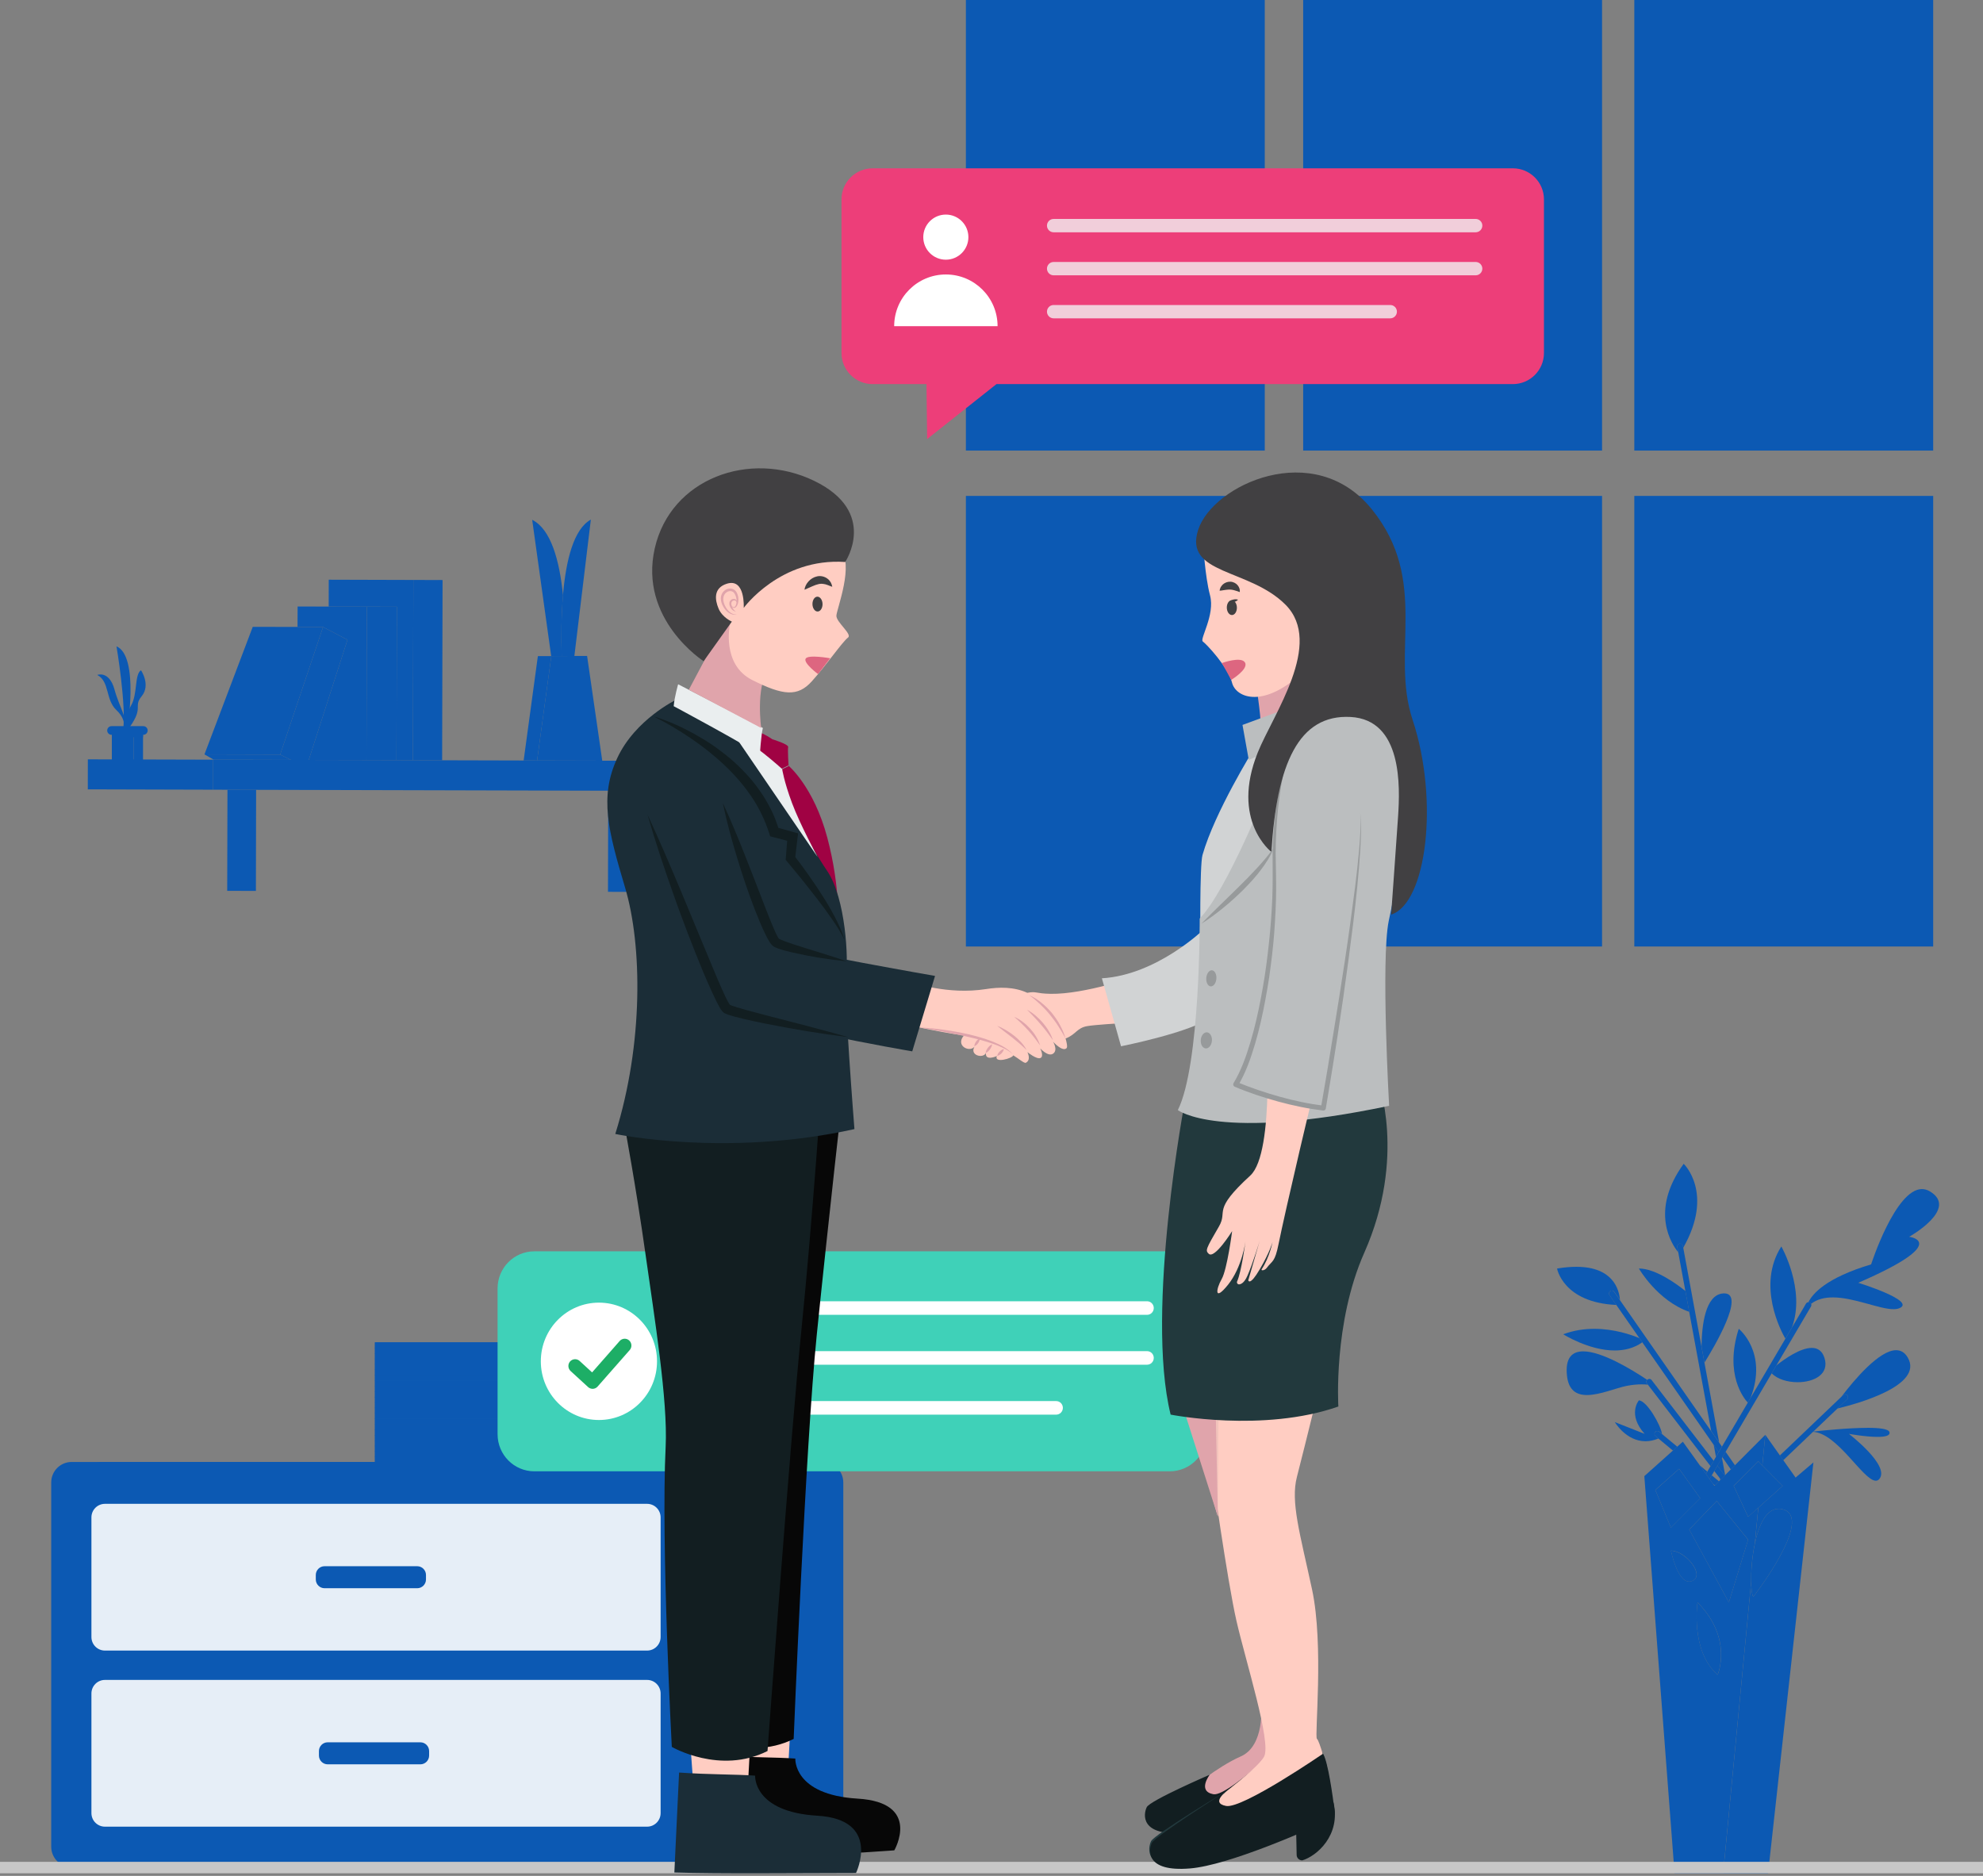 <svg width="629" height="595" viewBox="0 0 629 595" fill="none" xmlns="http://www.w3.org/2000/svg">
<rect x="0" y="0" width="629" height="595" fill="#808080" stroke="none"/>
<g clip-path="url(#clip0_1686_2904)">
<path d="M205.527 500.267H33.029V546.81H205.527V500.267Z" fill="#0C59B3"/>
<path d="M261.011 463.712H32.468C28.89 463.712 25.99 466.621 25.99 470.21V585.743C25.99 589.331 28.89 592.24 32.468 592.24H261.011C264.589 592.24 267.489 589.331 267.489 585.743V470.21C267.489 466.621 264.589 463.712 261.011 463.712Z" fill="#0C59B3"/>
<path d="M215.244 463.712H22.725C19.148 463.712 16.247 466.621 16.247 470.21V585.743C16.247 589.331 19.148 592.24 22.725 592.24H215.244C218.822 592.24 221.722 589.331 221.722 585.743V470.21C221.722 466.621 218.822 463.712 215.244 463.712Z" fill="#0C59B3"/>
<path d="M205.259 476.989H33.284C30.918 476.989 28.999 478.913 28.999 481.286V519.235C28.999 521.608 30.918 523.532 33.284 523.532H205.259C207.625 523.532 209.544 521.608 209.544 519.235V481.286C209.544 478.913 207.625 476.989 205.259 476.989Z" fill="#E6EEF7"/>
<path d="M205.259 532.843H33.284C30.918 532.843 28.999 534.767 28.999 537.14V575.089C28.999 577.462 30.918 579.386 33.284 579.386H205.259C207.625 579.386 209.544 577.462 209.544 575.089V537.14C209.544 534.767 207.625 532.843 205.259 532.843Z" fill="#E6EEF7"/>
<path d="M132.342 496.775H102.949C101.413 496.775 100.169 498.023 100.169 499.563V500.97C100.169 502.51 101.413 503.758 102.949 503.758H132.342C133.878 503.758 135.122 502.51 135.122 500.97V499.563C135.122 498.023 133.878 496.775 132.342 496.775Z" fill="#0C59B3"/>
<path d="M133.337 552.629H103.944C102.408 552.629 101.164 553.878 101.164 555.418V556.825C101.164 558.364 102.408 559.613 103.944 559.613H133.337C134.873 559.613 136.117 558.364 136.117 556.825V555.418C136.117 553.878 134.873 552.629 133.337 552.629Z" fill="#0C59B3"/>
<path d="M534.072 369.117C523.106 384.209 530.374 394.812 532.325 397.191L532.019 395.528C531.93 395.03 532.249 394.556 532.746 394.467C532.797 394.467 532.861 394.454 532.912 394.454C533.346 394.454 533.728 394.761 533.805 395.209L533.907 395.784C543.815 378.364 534.06 369.142 534.06 369.142" fill="#0C59B3"/>
<path d="M546.901 410.25C546.799 410.25 546.684 410.25 546.582 410.25C540.869 410.659 539.785 420.456 539.721 427.158L540.652 432.198C543.547 427.555 553.838 410.237 546.901 410.237" fill="#0C59B3"/>
<path d="M519.841 402.345C519.841 402.345 525.771 412.629 535.819 416.082L534.608 409.482C532.16 407.513 525.248 402.345 519.841 402.345Z" fill="#0C59B3"/>
<path d="M499.973 401.808C498.188 401.808 496.173 401.975 493.89 402.358C493.89 402.358 495.79 413.14 512.7 413.908L510.532 410.787C510.239 410.378 510.341 409.802 510.761 409.508C510.914 409.393 511.106 409.342 511.284 409.342C511.578 409.342 511.858 409.482 512.037 409.738L513.847 412.335C513.592 409.035 511.692 401.808 499.986 401.808" fill="#0C59B3"/>
<path d="M505.724 421.48C502.587 421.48 499.221 421.94 495.854 423.206C495.854 423.206 503.939 428.348 512.177 428.348C515.212 428.348 518.26 427.657 520.938 425.752L520.032 424.447C517.444 423.36 512.037 421.48 505.712 421.48" fill="#0C59B3"/>
<path d="M525.312 439.603L525.452 439.795C525.631 439.859 525.72 439.91 525.72 439.91C525.72 439.91 525.58 439.808 525.299 439.603M502.205 428.629C498.698 428.629 496.428 430.637 497.04 436.354C497.551 441.074 500.139 442.481 503.378 442.481C507.484 442.481 512.636 440.23 515.965 439.578C517.814 439.219 519.395 439.091 520.721 439.091C521.448 439.091 522.098 439.13 522.672 439.194L522.392 438.836C522.111 438.478 522.149 437.966 522.455 437.646C517.52 434.346 508.109 428.629 502.192 428.629" fill="#0C59B3"/>
<path d="M519.841 444.182C519.841 444.182 516.105 448.595 521.677 454.798L512.215 451.063C512.215 451.063 515.76 457.138 521.932 457.138C523.195 457.138 524.572 456.883 526.051 456.269L525.12 455.501C524.738 455.181 524.674 454.606 525.006 454.209C525.184 453.992 525.452 453.877 525.707 453.877C525.911 453.877 526.115 453.941 526.294 454.082L527.186 454.823C526.753 451.984 522.43 444.348 519.854 444.169" fill="#0C59B3"/>
<path d="M551.517 421.48C546.888 435.971 553.226 443.632 554.399 444.886L555.279 443.389C560.839 428.898 551.53 421.48 551.53 421.48" fill="#0C59B3"/>
<path d="M574.688 427.529C571.079 427.529 566.182 430.931 563.44 433.093L561.974 435.587C563.772 437.467 567.024 438.414 570.212 438.414C575.402 438.414 580.413 435.868 578.692 430.625C577.952 428.373 576.473 427.529 574.688 427.529Z" fill="#0C59B3"/>
<path d="M565.035 395.349C557.141 407.692 564.996 422.337 566.31 424.6L568.401 421.032C572.826 409.022 565.035 395.349 565.035 395.349Z" fill="#0C59B3"/>
<path d="M609.654 377.149C601.2 377.149 593.51 401.041 593.51 401.041C579.253 405.3 574.93 410.339 573.63 413.025C573.783 413.025 573.948 413.064 574.089 413.153C574.255 413.255 574.382 413.396 574.459 413.562C576.41 412.053 578.794 411.516 581.37 411.516C584.737 411.516 588.422 412.45 591.827 413.383C595.232 414.317 598.356 415.251 600.613 415.251C601.353 415.251 601.99 415.148 602.526 414.918C607.907 412.603 589.442 406.873 589.442 406.873C619.384 393.904 605.574 392.292 605.574 392.292C605.574 392.292 621.476 383.403 612.116 377.865C611.287 377.379 610.471 377.162 609.654 377.162" fill="#0C59B3"/>
<path d="M601.442 428.258C596.111 428.258 588.269 437.518 584.048 443.069L584.647 442.507C584.826 442.34 585.055 442.251 585.272 442.251C585.514 442.251 585.756 442.34 585.935 442.532C586.279 442.903 586.267 443.479 585.897 443.824L582.823 446.753C589.136 445.244 610.241 439.45 605.152 430.624C604.196 428.949 602.908 428.258 601.442 428.258Z" fill="#0C59B3"/>
<path d="M592.286 452.892C586.382 452.892 578.424 453.711 575.147 454.069L575.058 454.146C578.896 454.35 582.849 458.123 586.318 461.896C589.901 465.785 592.987 469.66 595.002 469.66C595.436 469.66 595.805 469.481 596.124 469.097C599.618 464.864 586.471 454.798 586.471 454.798C586.471 454.798 591.763 455.757 595.563 455.757C597.884 455.757 599.656 455.399 599.325 454.235C599.032 453.212 596.086 452.879 592.273 452.879" fill="#0C59B3"/>
<path d="M545.562 468.931L545.651 469.443L545.817 469.276L545.549 468.931M546.2 462.395L544.784 464.8L544.822 464.992L547.118 467.972L547.207 467.882L546.2 462.408M543.585 458.264L544.287 462.063L545.179 460.554L543.585 458.264ZM532.912 394.441C532.912 394.441 532.797 394.441 532.746 394.454C532.249 394.544 531.917 395.03 532.019 395.516L532.325 397.178L534.595 409.483L535.807 416.082L542.782 453.903L545.307 457.522L540.64 432.185L539.709 427.146L533.919 395.746L533.817 395.17C533.741 394.723 533.358 394.416 532.925 394.416" fill="#0C59B3"/>
<path d="M547.347 460.464L546.327 462.203L549.018 466.079L550.331 464.761L547.347 460.464ZM511.272 409.342C511.093 409.342 510.915 409.393 510.749 409.508C510.341 409.802 510.239 410.365 510.519 410.787L512.687 413.908L520.02 424.447L520.925 425.752L543.573 458.277L545.167 460.566L546.187 458.827L545.294 457.548L542.769 453.928L513.809 412.347L511.999 409.751C511.82 409.495 511.54 409.355 511.246 409.355" fill="#0C59B3"/>
<path d="M544.759 464.889L543.764 466.59L545.575 468.944L545.843 469.289L547.144 467.984L544.848 465.004L544.772 464.902M523.157 437.378C522.966 437.378 522.762 437.441 522.596 437.569C522.558 437.595 522.519 437.633 522.494 437.659C522.188 437.979 522.149 438.49 522.43 438.848L522.711 439.207L542.578 465.043L543.573 463.342L525.478 439.808L525.337 439.616L523.884 437.723C523.705 437.493 523.437 437.365 523.157 437.365" fill="#0C59B3"/>
<path d="M542.948 467.946L542.259 469.123L543.356 470.658L543.955 471.156L545.256 469.852L542.961 467.946M539.161 464.787L541.099 467.498L541.532 466.757L539.161 464.787ZM525.707 453.89C525.439 453.89 525.184 454.005 525.006 454.222C524.687 454.606 524.738 455.194 525.12 455.514L526.051 456.281L530.668 460.118L532.045 458.891L527.174 454.849L526.281 454.107C526.115 453.966 525.911 453.902 525.694 453.902" fill="#0C59B3"/>
<path d="M573.642 413.025C573.336 413.025 573.03 413.192 572.864 413.473L568.414 421.045L566.322 424.613L555.279 443.389L554.399 444.886L546.212 458.827L545.192 460.566L544.3 462.076L543.56 463.342L542.565 465.043L541.545 466.782L541.112 467.524L542.272 469.149L542.961 467.972L543.764 466.603L544.759 464.902L544.81 464.825L546.225 462.421L546.34 462.216L547.36 460.477L561.974 435.6L563.441 433.106L574.433 414.407C574.586 414.138 574.599 413.831 574.484 413.563C574.407 413.396 574.28 413.256 574.114 413.153C573.974 413.064 573.808 413.025 573.655 413.025" fill="#0C59B3"/>
<path d="M585.26 442.251C585.03 442.251 584.801 442.34 584.635 442.507L584.035 443.069L564.563 461.653L565.634 463.163L575.058 454.171L575.147 454.094L582.824 446.778L585.897 443.849C586.267 443.504 586.28 442.916 585.936 442.558C585.757 442.366 585.515 442.276 585.272 442.276" fill="#0C59B3"/>
<path d="M544.835 531.206C536.113 523.622 538.447 508.248 538.447 508.248C549.821 519.657 544.835 531.206 544.835 531.206ZM535.794 501.648C532.019 501.648 530.017 491.838 530.017 491.838C534.672 491.838 541.061 499.704 536.699 501.456C536.393 501.584 536.087 501.635 535.794 501.635M548.393 508.235L535.82 485.136L544.542 476.093L554.501 488.334L548.393 508.235ZM530.005 484.548L525.057 472.589L532.619 465.887L539.301 475.211L530.005 484.535M559.947 455.092L550.344 464.723L549.031 466.04L547.22 467.857L547.131 467.946L545.83 469.251L545.664 469.417L545.256 469.826L543.955 471.131L543.815 471.272L543.356 470.632L542.259 469.097L541.099 467.473L539.161 464.761L533.792 457.279L532.032 458.852L530.655 460.08L521.575 468.202L531.165 594.146H546.57L555.458 501.725C555.407 498.399 555.726 493.821 556.618 489.6L557.715 478.204L554.489 481.094L549.911 471.284L557.689 463.482L559.003 464.8L559.934 455.092" fill="#0C59B3"/>
<path d="M559.946 455.118L559.016 464.825L565.468 471.297L557.728 478.23L556.631 489.626C557.881 483.729 560.227 478.562 564.193 478.562C564.601 478.562 565.022 478.613 565.468 478.728C575.644 481.363 556.172 506.432 556.172 506.432C555.764 506.099 555.509 504.296 555.471 501.751L546.582 594.172H560.826L575.211 463.853L569.549 468.663L565.647 463.137L564.575 461.628L559.959 455.105" fill="#0C59B3"/>
<path d="M538.434 508.248C538.434 508.248 536.113 523.622 544.822 531.206C544.822 531.206 549.796 519.657 538.434 508.248Z" fill="#0C59B3"/>
<path d="M530.004 491.851C530.004 491.851 532.006 501.661 535.781 501.661C536.074 501.661 536.368 501.597 536.686 501.482C541.048 499.73 534.659 491.864 530.004 491.864" fill="#0C59B3"/>
<path d="M544.542 476.106L535.82 485.149L548.393 508.248L554.501 488.359L544.542 476.106Z" fill="#0C59B3"/>
<path d="M532.619 465.9L525.069 472.614L530.004 484.56L539.313 475.236L532.619 465.9Z" fill="#0C59B3"/>
<path d="M557.689 463.495L549.923 471.297L554.501 481.107L557.728 478.229L565.468 471.297L559.016 464.825L557.689 463.495Z" fill="#0C59B3"/>
<path d="M564.193 478.562C560.227 478.562 557.868 483.742 556.631 489.625C555.739 493.846 555.407 498.425 555.471 501.751C555.509 504.283 555.777 506.086 556.172 506.432C556.172 506.432 575.645 481.363 565.468 478.728C565.022 478.613 564.601 478.562 564.193 478.562Z" fill="#0C59B3"/>
<path d="M39.053 231.588C39.053 231.588 40.526 228.635 36.949 225.257C33.373 221.879 34.845 216.186 30.851 214.076C30.851 214.076 34.636 212.599 36.323 218.716C38.004 224.832 40.74 228.001 39.372 231.373L39.059 231.583L39.053 231.588Z" fill="#0C59B3"/>
<path d="M40.317 231.798C40.317 231.798 44.317 208.163 36.949 205C36.949 205 40.103 223.571 39.053 231.588L40.317 231.798Z" fill="#0C59B3"/>
<path d="M40.103 232.007C40.103 232.007 39.471 227.367 41.575 223.78C43.68 220.193 42.625 213.861 44.729 212.599C44.729 212.599 47.883 217.239 44.938 220.826C41.993 224.414 46.201 224.204 40.097 232.007H40.103Z" fill="#0C59B3"/>
<path d="M35.477 231.374V241.502C35.477 242.317 36.136 242.979 36.949 242.979H42.421V231.374H35.477Z" fill="#0C59B3"/>
<path d="M45.366 241.502V231.374H42.421V242.979H43.894C44.707 242.979 45.366 242.317 45.366 241.502Z" fill="#0C59B3"/>
<path d="M45.471 230.321H35.372C34.62 230.321 34.004 230.932 34.004 231.693C34.004 232.453 34.614 233.065 35.372 233.065H45.471C46.223 233.065 46.839 232.453 46.839 231.693C46.839 230.932 46.229 230.321 45.471 230.321Z" fill="#0C59B3"/>
<path d="M45.366 232.723H35.477V233.825H45.366V232.723Z" fill="#0C59B3"/>
<path d="M179.104 462.05H118.927V463.879H179.104V462.05Z" fill="#0C59B3"/>
<path d="M179.104 460.323H118.927V462.152H179.104V460.323Z" fill="#0C59B3"/>
<path d="M179.104 458.596H118.927V460.425H179.104V458.596Z" fill="#0C59B3"/>
<path d="M179.104 456.87H118.927V458.699H179.104V456.87Z" fill="#0C59B3"/>
<path d="M179.104 455.143H118.927V456.972H179.104V455.143Z" fill="#0C59B3"/>
<path d="M179.104 453.417H118.927V455.245H179.104V453.417Z" fill="#0C59B3"/>
<path d="M179.104 451.69H118.927V453.519H179.104V451.69Z" fill="#0C59B3"/>
<path d="M179.104 449.963H118.927V451.792H179.104V449.963Z" fill="#0C59B3"/>
<path d="M179.104 448.236H118.927V450.065H179.104V448.236Z" fill="#0C59B3"/>
<path d="M179.104 446.51H118.927V448.339H179.104V446.51Z" fill="#0C59B3"/>
<path d="M179.104 444.783H118.927V446.612H179.104V444.783Z" fill="#0C59B3"/>
<path d="M179.104 443.056H118.927V444.885H179.104V443.056Z" fill="#0C59B3"/>
<path d="M179.104 441.33H118.927V443.159H179.104V441.33Z" fill="#0C59B3"/>
<path d="M179.104 439.603H118.927V441.432H179.104V439.603Z" fill="#0C59B3"/>
<path d="M179.104 437.864H118.927V439.693H179.104V437.864Z" fill="#0C59B3"/>
<path d="M179.104 436.137H118.927V437.966H179.104V436.137Z" fill="#0C59B3"/>
<path d="M179.104 434.41H118.927V436.239H179.104V434.41Z" fill="#0C59B3"/>
<path d="M179.104 432.684H118.927V434.513H179.104V432.684Z" fill="#0C59B3"/>
<path d="M179.104 430.957H118.927V432.786H179.104V430.957Z" fill="#0C59B3"/>
<path d="M179.104 429.23H118.927V431.059H179.104V429.23Z" fill="#0C59B3"/>
<path d="M179.104 427.503H118.927V429.332H179.104V427.503Z" fill="#0C59B3"/>
<path d="M179.104 425.777H118.927V427.606H179.104V425.777Z" fill="#0C59B3"/>
<path d="M179.104 462.05H118.927V463.879H179.104V462.05Z" fill="#0C59B3"/>
<path d="M179.104 460.323H118.927V462.152H179.104V460.323Z" fill="#0C59B3"/>
<path d="M179.104 458.596H118.927V460.425H179.104V458.596Z" fill="#0C59B3"/>
<path d="M179.104 456.87H118.927V458.699H179.104V456.87Z" fill="#0C59B3"/>
<path d="M179.104 455.143H118.927V456.972H179.104V455.143Z" fill="#0C59B3"/>
<path d="M179.104 453.417H118.927V455.245H179.104V453.417Z" fill="#0C59B3"/>
<path d="M179.104 451.69H118.927V453.519H179.104V451.69Z" fill="#0C59B3"/>
<path d="M179.104 449.963H118.927V451.792H179.104V449.963Z" fill="#0C59B3"/>
<path d="M179.104 448.236H118.927V450.065H179.104V448.236Z" fill="#0C59B3"/>
<path d="M179.104 446.51H118.927V448.339H179.104V446.51Z" fill="#0C59B3"/>
<path d="M179.104 444.783H118.927V446.612H179.104V444.783Z" fill="#0C59B3"/>
<path d="M179.104 443.056H118.927V444.885H179.104V443.056Z" fill="#0C59B3"/>
<path d="M179.104 441.33H118.927V443.159H179.104V441.33Z" fill="#0C59B3"/>
<path d="M179.104 439.603H118.927V441.432H179.104V439.603Z" fill="#0C59B3"/>
<path d="M179.104 437.864H118.927V439.693H179.104V437.864Z" fill="#0C59B3"/>
<path d="M179.104 436.137H118.927V437.966H179.104V436.137Z" fill="#0C59B3"/>
<path d="M179.104 434.41H118.927V436.239H179.104V434.41Z" fill="#0C59B3"/>
<path d="M179.104 432.684H118.927V434.513H179.104V432.684Z" fill="#0C59B3"/>
<path d="M179.104 430.957H118.927V432.786H179.104V430.957Z" fill="#0C59B3"/>
<path d="M179.104 429.23H118.927V431.059H179.104V429.23Z" fill="#0C59B3"/>
<path d="M179.104 427.503H118.927V429.332H179.104V427.503Z" fill="#0C59B3"/>
<path d="M179.104 425.777H118.927V427.606H179.104V425.777Z" fill="#0C59B3"/>
<path d="M203.117 462.05H179.104V463.879H203.117V462.05Z" fill="#0C59B3"/>
<path d="M203.117 460.323H179.104V462.152H203.117V460.323Z" fill="#0C59B3"/>
<path d="M203.117 458.596H179.104V460.425H203.117V458.596Z" fill="#0C59B3"/>
<path d="M203.117 456.87H179.104V458.699H203.117V456.87Z" fill="#0C59B3"/>
<path d="M203.117 455.143H179.104V456.972H203.117V455.143Z" fill="#0C59B3"/>
<path d="M203.117 453.417H179.104V455.245H203.117V453.417Z" fill="#0C59B3"/>
<path d="M203.117 451.69H179.104V453.519H203.117V451.69Z" fill="#0C59B3"/>
<path d="M203.117 449.963H179.104V451.792H203.117V449.963Z" fill="#0C59B3"/>
<path d="M203.117 448.236H179.104V450.065H203.117V448.236Z" fill="#0C59B3"/>
<path d="M203.117 446.51H179.104V448.339H203.117V446.51Z" fill="#0C59B3"/>
<path d="M203.117 444.783H179.104V446.612H203.117V444.783Z" fill="#0C59B3"/>
<path d="M203.117 443.056H179.104V444.885H203.117V443.056Z" fill="#0C59B3"/>
<path d="M203.117 441.33H179.104V443.159H203.117V441.33Z" fill="#0C59B3"/>
<path d="M203.117 439.603H179.104V441.432H203.117V439.603Z" fill="#0C59B3"/>
<path d="M203.117 437.864H179.104V439.693H203.117V437.864Z" fill="#0C59B3"/>
<path d="M203.117 436.137H179.104V437.966H203.117V436.137Z" fill="#0C59B3"/>
<path d="M203.117 434.41H179.104V436.239H203.117V434.41Z" fill="#0C59B3"/>
<path d="M203.117 432.684H179.104V434.513H203.117V432.684Z" fill="#0C59B3"/>
<path d="M203.117 430.957H179.104V432.786H203.117V430.957Z" fill="#0C59B3"/>
<path d="M203.117 429.23H179.104V431.059H203.117V429.23Z" fill="#0C59B3"/>
<path d="M203.117 427.503H179.104V429.332H203.117V427.503Z" fill="#0C59B3"/>
<path d="M203.117 425.777H179.104V427.606H203.117V425.777Z" fill="#0C59B3"/>
</g>
<path d="M168.807 164.875L174.834 208.102H178.165C177.989 201.927 178.044 195.156 178.585 188.791C177.461 177.659 174.726 167.827 168.807 164.875Z" fill="#0C59B3"/>
<path d="M187.429 164.793C181.985 167.786 179.52 177.645 178.572 188.791C178.03 195.155 177.989 201.927 178.152 208.089H181.944L182.188 208.075L187.415 164.807" fill="#0C59B3"/>
<path d="M186.224 208.048L182.201 208.061L181.957 208.075L178.165 208.088L174.834 208.102H173.75H174.875L170.365 241.227L191.031 241.281L186.224 208.048Z" fill="#0C59B3"/>
<path d="M174.874 208.102H173.75L170.608 208.116L166.099 241.213L170.365 241.227L174.874 208.102Z" fill="#0C59B3"/>
<path d="M104.275 183.875L104.262 192.393L116.356 192.42L125.876 192.447L125.768 241.105L130.982 241.119L131.117 183.956L139.446 183.969L140.381 183.983L136.711 183.969L104.275 183.875Z" fill="#0C59B3"/>
<path d="M131.117 183.956L130.982 241.119L140.245 241.146L140.381 183.983L139.446 183.969L131.117 183.956Z" fill="#0C59B3"/>
<path d="M94.402 192.366L94.375 198.853L102.474 198.88L110.22 202.929L97.937 241.037L116.234 241.078L116.355 192.42L104.262 192.393L94.402 192.366Z" fill="#0C59B3"/>
<path d="M116.355 192.42L116.234 241.078L125.768 241.105L125.876 192.447L116.355 192.42Z" fill="#0C59B3"/>
<path d="M80.169 198.825L64.852 239.277L88.863 239.345L102.474 198.88L94.375 198.853L80.169 198.825Z" fill="#0C59B3"/>
<path d="M102.474 198.88L88.863 239.345L92.222 241.024L97.937 241.037L110.221 202.929L102.474 198.88Z" fill="#0C59B3"/>
<path d="M64.852 239.277L67.777 240.956L92.222 241.024L88.863 239.345L64.852 239.277Z" fill="#0C59B3"/>
<path d="M72.151 250.49L72.07 282.559L81.171 282.586L81.239 250.517L72.151 250.49Z" fill="#0C59B3"/>
<path d="M67.615 240.956L67.601 250.476L72.151 250.49L81.239 250.517L192.927 250.801L202.015 250.829L242.4 250.937L242.413 241.416L202.042 241.308L192.941 241.281H191.031L170.365 241.227L166.099 241.213L140.245 241.146L130.982 241.119L125.768 241.105L116.234 241.078L97.937 241.037L92.222 241.024L67.777 240.956H67.615Z" fill="#0C59B3"/>
<path d="M27.866 240.848L27.852 250.368L67.601 250.477L67.615 240.956L27.866 240.848Z" fill="#0C59B3"/>
<path d="M192.927 250.802L192.846 282.87L201.947 282.897L202.028 250.829L192.927 250.802Z" fill="#0C59B3"/>
<path d="M371.066 396.897H169.483C163.048 396.897 157.83 402.166 157.83 408.666V454.905C157.83 461.405 163.048 466.675 169.483 466.675H371.066C377.502 466.675 382.719 461.405 382.719 454.905V408.666C382.719 402.166 377.502 396.897 371.066 396.897Z" fill="#3FD1B8"/>
<path d="M363.84 417.04H221.406C220.224 417.04 219.275 416.081 219.275 414.888C219.275 413.694 220.224 412.735 221.406 412.735H363.84C365.022 412.735 365.971 413.694 365.971 414.888C365.971 416.081 365.022 417.04 363.84 417.04Z" fill="white"/>
<path d="M363.84 432.862H221.406C220.224 432.862 219.275 431.903 219.275 430.709C219.275 429.516 220.224 428.557 221.406 428.557H363.84C365.022 428.557 365.971 429.516 365.971 430.709C365.971 431.903 365.022 432.862 363.84 432.862Z" fill="white"/>
<path d="M335.007 448.7H221.406C220.224 448.7 219.275 447.742 219.275 446.548C219.275 445.354 220.224 444.396 221.406 444.396H335.007C336.189 444.396 337.138 445.354 337.138 446.548C337.138 447.742 336.189 448.7 335.007 448.7Z" fill="white"/>
<path d="M189.976 450.399C200.154 450.399 208.405 442.065 208.405 431.786C208.405 421.506 200.154 413.173 189.976 413.173C179.798 413.173 171.547 421.506 171.547 431.786C171.547 442.065 179.798 450.399 189.976 450.399Z" fill="white"/>
<path d="M187.978 440.512C187.445 440.512 186.929 440.31 186.546 439.957L180.986 434.862C180.121 434.055 180.054 432.693 180.836 431.819C181.636 430.945 182.984 430.877 183.85 431.668L187.812 435.3L196.552 425.346C197.334 424.455 198.682 424.37 199.565 425.161C200.447 425.951 200.53 427.313 199.748 428.204L189.56 439.789C189.177 440.226 188.644 440.478 188.078 440.512C188.045 440.512 187.995 440.512 187.961 440.512H187.978Z" fill="#1DAE66"/>
<path d="M401.178 0H306.376V142.917H401.178V0Z" fill="#0C59B3"/>
<path d="M508.164 0H413.362V142.917H508.164V0Z" fill="#0C59B3"/>
<path d="M613.199 0H518.397V142.917H613.199V0Z" fill="#0C59B3"/>
<path d="M401.178 157.295H306.376V300.211H401.178V157.295Z" fill="#0C59B3"/>
<path d="M508.164 157.295H413.362V300.211H508.164V157.295Z" fill="#0C59B3"/>
<path d="M613.199 157.295H518.397V300.211H613.199V157.295Z" fill="#0C59B3"/>
<g clip-path="url(#clip1_1686_2904)">
<path d="M629 590.541H0V594.196H629V590.541Z" fill="#C7C7C7"/>
<g clip-path="url(#clip2_1686_2904)">
<path d="M251.289 537.324L249.766 565.079L233.027 565.212C233.027 565.212 230.491 532.322 230.885 531.688C231.278 531.054 251.289 537.316 251.289 537.316V537.324Z" fill="#FFCDC2"/>
<path d="M226.658 588.507C241.815 588.949 262.529 588.482 283.669 586.898C283.669 586.898 292.474 571.707 272.011 570.49C251.548 569.272 252.276 557.784 252.276 557.784C245.933 557.333 237.932 557.483 228.156 556.8L226.658 588.498V588.507Z" fill="#070707"/>
<path d="M238.526 542.735L237.002 570.489L220.264 570.623C220.264 570.623 217.728 537.732 218.121 537.099C218.515 536.465 238.526 542.726 238.526 542.726V542.735Z" fill="#FFCDC2"/>
<path d="M213.903 593.926C229.06 594.367 250.184 594.117 271.525 594.084C271.525 594.084 279.719 577.126 259.256 575.909C238.793 574.691 239.522 563.203 239.522 563.203C233.178 562.752 225.177 562.902 215.402 562.219L213.903 593.917V593.926Z" fill="#1B2D37"/>
<path d="M360.9 309.548C360.9 309.548 344.145 315.409 333.273 315.226C328.352 315.142 328.913 314.342 325.85 314.9C321.565 312.941 316.836 313.075 312.777 313.717C300.474 315.642 289.569 311.632 289.569 311.632C289.569 311.632 282.045 323.296 282.355 323.696C282.615 324.03 298.391 327.506 305.764 328.424C302.927 331.7 307.521 333.918 309.103 331.992C307.496 334.743 311.798 335.86 312.752 333.993C312.401 336.611 316.1 335.052 316.2 334.927C315.179 337.353 321.054 335.752 321.414 334.735C322.912 335.635 324.896 337.353 325.39 337.094C327.197 336.144 325.883 333.709 325.883 333.709C325.883 333.709 328.821 336.111 330.026 335.577C331.231 335.043 329.959 332.526 329.959 332.526C329.959 332.526 332.453 335.327 334.06 334.185C335.659 333.042 334.018 330.391 334.018 330.391C334.018 330.391 336.947 333.718 338.295 332.476C338.713 332.092 338.295 330.45 337.994 329.391C341.341 328.123 341.542 326.039 344.873 325.464C349.526 324.663 370.859 323.78 370.859 323.78L360.892 309.54L360.9 309.548ZM330.721 318.344C330.721 318.344 330.721 318.344 330.712 318.335L330.721 318.344Z" fill="#FFCDC2"/>
<path d="M199.132 357.463C199.132 357.463 216.824 426.629 215.326 457.327C213.82 488.025 218.281 549.58 218.281 549.58C218.281 549.58 236.668 559.151 251.749 551.556C251.749 551.556 255.515 458.494 259.064 423.503C262.612 388.519 267.759 343.039 267.759 343.039L199.132 357.463Z" fill="#070707"/>
<path d="M198.194 357.488C198.194 357.488 201.668 375.922 204.764 397.89C207.585 417.908 211.861 444.254 211.142 458.886C209.635 489.584 213.092 554.082 213.092 554.082C213.092 554.082 228.374 562.986 243.455 555.391C243.455 555.391 250.644 456.927 254.193 421.935C257.741 386.952 260.788 341.972 260.788 341.972L198.194 357.488Z" fill="#121E21"/>
<path d="M244.987 234.479C244.987 234.479 250.184 236.046 250 236.955C249.816 237.872 250.125 242.874 250.125 242.874C250.125 242.874 258.126 249.544 262.42 265.702C266.713 281.86 265.784 293.665 265.784 293.665C265.784 293.665 256.896 282.51 245.581 263.918C234.266 245.326 229.278 238.047 232.952 233.203C236.626 228.359 244.978 234.479 244.978 234.479H244.987Z" fill="#A00243"/>
<path d="M250.073 242.791L246.807 244.375L246.899 244.562L250.165 242.978L250.073 242.791Z" fill="#979A9B"/>
<path d="M214.59 221.889C214.59 221.889 201.509 228.126 195.793 240.44C190.076 252.754 192.888 263.476 198.287 281.576C203.685 299.685 204.17 330.942 195.165 359.672C195.165 359.672 230.366 367.151 271.023 358.13C271.023 358.13 267.533 314.025 268.345 309.306C269.165 304.587 268.312 284.911 262.336 276.182C256.352 267.453 238.015 234.42 237.061 232.494C236.107 230.569 214.598 221.898 214.598 221.898L214.59 221.889Z" fill="#1B2D37"/>
<path d="M232.96 233.211L259.348 271.838C259.348 271.838 253.808 261.625 251.222 254.697C248.644 247.768 248.1 243.925 248.1 243.925C248.1 243.925 237.521 234.287 232.952 233.203L232.96 233.211Z" fill="#EAEEEF"/>
<path d="M215.1 217.037C215.1 217.037 213.937 221.047 213.694 223.99C213.694 223.99 238.835 237.447 241.011 239.523C241.011 239.523 241.413 233.136 241.974 230.902L215.1 217.037Z" fill="#EAEEEF"/>
<path d="M225.093 206.349L218.49 218.78L241.447 230.91C241.447 230.91 239.656 217.996 243.664 212.552C247.665 207.107 235.848 188.065 230.634 193.943C225.42 199.821 225.093 206.349 225.093 206.349Z" fill="#E0A4AB"/>
<path d="M231.529 198.019C231.529 198.019 228.742 210.726 238.593 215.686C248.443 220.647 253.03 221.064 257.499 216.111C261.968 211.159 267.215 203.539 268.998 202.213C270.396 201.171 265.24 197.327 265.299 195.302C265.357 193.276 271.157 178.685 266.387 174.125C261.616 169.564 227.512 170.865 221.955 177.46C216.398 184.046 231.521 198.011 231.521 198.011L231.529 198.019Z" fill="#FFCDC2"/>
<path d="M400.043 540.859C400.043 540.859 401.273 553.698 393.598 557.092C385.916 560.477 377.73 567.53 377.73 567.53C377.73 567.53 391.908 573.583 395.615 571.082C399.323 568.58 412.622 559.735 409.015 552.223C405.407 544.702 400.043 540.867 400.043 540.867V540.859Z" fill="#E0A4AB"/>
<path d="M383.706 562.919C383.706 562.919 364.75 571.082 363.729 573.224C362.708 575.367 361.469 582.529 375.856 581.328C388.117 580.303 412.982 569.264 420.028 566.037C421.167 565.521 418.447 565.004 418.296 563.761C417.71 559.101 416.187 547.987 414.605 545.628C414.605 545.628 390.083 570.056 384.886 569.097C379.689 568.138 383.723 562.911 383.723 562.911L383.706 562.919Z" fill="#121E21"/>
<path d="M389.406 567.855C389.406 567.855 366.123 581.853 365.102 584.005C364.081 586.156 362.842 593.309 377.229 592.108C389.49 591.083 414.354 580.044 421.401 576.818C422.539 576.301 423.209 575.109 423.058 573.866C422.473 569.206 420.949 558.092 419.368 555.733C419.368 555.733 393.85 573.249 388.644 572.291C383.439 571.332 389.414 567.855 389.414 567.855H389.406Z" fill="#22393D"/>
<path d="M384.309 465.74C384.309 465.74 389.305 501.465 392.209 514.154C395.113 526.844 403.323 552.64 400.98 557.133C398.637 561.627 380.409 574.55 380.409 574.55C380.409 574.55 400.436 580.011 407.039 575.425C413.651 570.84 420.756 560.577 420.756 560.577C420.756 560.577 418.555 552.123 417.727 551.531C416.898 550.939 419.995 521.883 416.178 504.15C412.362 486.416 409.307 476.353 411.383 468.424C413.458 460.487 422.522 423.561 422.522 423.561L380.191 443.504L384.3 465.74H384.309Z" fill="#FFCDC2"/>
<path d="M375.931 445.263L386.301 481.03L386.552 443.379L375.931 445.263Z" fill="#F2C3BB"/>
<path d="M374.902 445.28L386.301 481.03L385.531 443.395L374.902 445.28Z" fill="#E0A4AB"/>
<path d="M375.973 348.558C375.973 348.558 363.16 415.582 371.32 448.69C371.32 448.69 400.62 454.501 424.523 446.122C424.523 446.122 422.849 419.651 432.741 397.349C446.233 366.942 437.077 342.739 437.077 342.739L375.973 348.558Z" fill="#22393D"/>
<path d="M381.915 294.699C381.915 294.699 367.018 309.256 349.518 310.298L355.586 331.859C355.586 331.859 378.358 327.34 384.225 322.513C390.084 317.685 381.924 294.691 381.924 294.691L381.915 294.699Z" fill="#D1D3D4"/>
<path d="M397.624 237.755C397.624 237.755 385.321 257.54 381.43 271.18C380.501 274.44 380.743 299.418 380.743 299.418C380.743 299.418 413.459 274.331 414.572 261.55C415.685 248.777 427.033 231.219 415.894 229.935C404.755 228.659 397.624 237.755 397.624 237.755Z" fill="#D1D3D4"/>
<path d="M402.144 249.811C402.144 249.811 389.197 282.46 380.543 291.339C380.543 291.339 380.777 337.686 373.605 352.102C373.605 352.102 386.46 362.165 440.625 350.743C440.625 350.743 438.006 304.495 440.491 292.148C442.985 279.8 451.664 242.583 449.856 235.938C448.04 229.293 435.478 210.834 427.109 218.921C418.74 227.008 412.773 233.32 409.174 236.004C405.575 238.689 402.144 249.811 402.144 249.811Z" fill="#BBBEBF"/>
<path d="M398.537 217.704C398.537 217.704 400.411 230.01 399.851 232.253C399.851 232.253 419.05 227.084 419.535 221.164C420.02 215.245 422.238 204.473 414.162 206.665C406.077 208.85 398.537 217.712 398.537 217.712V217.704Z" fill="#E0A4AB"/>
<path d="M401.508 325.131C401.508 325.131 404.571 365.542 396.586 372.862C384.2 384.217 389.623 383.892 386.644 389.02C382.443 396.248 382.292 396.606 383.397 397.674C385.263 399.458 390.828 390.487 390.828 390.487C390.828 390.487 389.263 402.651 387.498 405.728C385.732 408.796 385.037 413.064 389.514 407.512C393.992 401.959 395.063 393.78 395.063 393.78C395.063 393.78 393.766 403.51 392.41 406.436C392.201 406.895 392.578 407.428 393.08 407.378C393.774 407.312 394.729 406.753 395.649 404.71C397.398 400.825 399.599 393.472 399.599 393.472L395.95 406.078C395.95 406.078 396.36 408.12 399.599 402.584C402.838 397.057 403.658 393.914 403.658 393.914C403.658 393.914 402.663 398.891 400.219 402.551C399.859 403.093 401.106 403.101 401.842 402.109C403.541 399.816 404.37 400.508 405.55 394.606C407.483 384.951 417.024 343.915 419.493 335.461L401.499 325.139L401.508 325.131Z" fill="#FFCDC2"/>
<path d="M410.563 232.028C410.563 232.028 403.474 250.186 404.186 275.065C404.897 299.943 399.298 332.434 391.983 343.931C391.983 343.931 405.307 349.734 419.769 351.46C419.769 351.46 433.403 272.847 431.461 257.707" fill="#BBBEBF"/>
<path d="M410.563 232.028C409.006 236.53 407.91 241.174 406.989 245.843C406.086 250.511 405.45 255.23 405.081 259.966C404.721 264.702 404.521 269.445 404.688 274.189C404.797 278.95 404.864 283.744 404.621 288.513C404.395 293.282 404.085 298.059 403.508 302.803C403.265 305.179 402.897 307.539 402.587 309.915C402.202 312.274 401.859 314.642 401.39 316.985C400.52 321.687 399.491 326.364 398.135 330.975C396.762 335.569 395.214 340.154 392.67 344.381L392.302 343.189C394.478 344.098 396.737 344.923 398.989 345.707C401.248 346.491 403.533 347.191 405.835 347.833C408.136 348.483 410.454 349.042 412.798 349.525C415.133 350.034 417.493 350.384 419.853 350.709L418.999 351.343C420.355 343.581 421.644 335.811 422.899 328.032C424.155 320.253 425.427 312.474 426.59 304.679C427.77 296.892 428.841 289.08 429.837 281.268C430.323 277.358 430.766 273.447 431.11 269.521C431.411 265.602 431.771 261.658 431.461 257.723C431.905 261.65 431.695 265.61 431.478 269.546C431.235 273.481 430.892 277.416 430.507 281.343C429.745 289.197 428.724 297.017 427.687 304.837C426.624 312.65 425.527 320.462 424.322 328.257C423.109 336.052 421.853 343.831 420.539 351.61C420.472 352.018 420.087 352.302 419.686 352.243C417.275 351.927 414.873 351.576 412.496 351.076C410.12 350.593 407.759 350.034 405.424 349.392C403.089 348.75 400.771 348.05 398.478 347.274C396.176 346.499 393.925 345.657 391.665 344.698C391.247 344.523 391.055 344.048 391.23 343.631C391.247 343.598 391.264 343.564 391.28 343.531L391.297 343.506C393.699 339.554 395.273 335.044 396.637 330.533C397.993 326.006 399.039 321.37 399.926 316.71C400.395 314.384 400.754 312.041 401.148 309.698C401.474 307.347 401.851 305.004 402.102 302.645C402.679 297.934 403.106 293.199 403.391 288.463C403.7 283.719 403.709 278.983 403.675 274.223C403.583 269.437 403.834 264.66 404.311 259.908C404.805 255.155 405.567 250.436 406.588 245.776C407.609 241.115 408.864 236.496 410.58 232.053L410.563 232.028Z" fill="#979A9B"/>
<path d="M423.761 218.988L394.117 229.935L396.101 241.032C396.101 241.032 407.039 236.155 409.174 236.005L423.761 218.988Z" fill="#BBBEBF"/>
<path d="M381.664 172.499C381.664 172.499 382.175 182.662 383.823 188.849C385.472 195.043 380.45 202.73 381.53 203.472C382.61 204.206 389.623 211.66 390.786 216.495C391.95 221.331 401.022 225.241 414.321 212.218C427.619 199.195 435.369 175.809 416.513 170.273C397.658 164.737 381.664 172.499 381.664 172.499Z" fill="#FFCDC2"/>
<path d="M403.282 270.213C403.282 270.213 390.259 260.266 398.963 238.664C403.834 226.567 419.995 204.106 407.759 191.8C396.226 180.211 375.462 182.337 380.049 168.072C384.635 153.807 416.798 138.85 435.143 161.544C453.489 184.246 440.977 206.899 448.057 228.267C456.535 253.855 452.518 286.537 441.261 290.097C441.261 290.097 442.843 268.203 443.471 258.882C444.09 249.561 444.877 228.292 428.398 227.409C411.919 226.525 404.981 242.291 403.282 270.204V270.213Z" fill="#414042"/>
<path d="M381.103 292.94C385.02 288.913 389.087 285.12 393.013 281.201C394.996 279.267 396.929 277.274 398.804 275.248C400.662 273.197 402.512 271.138 404.06 268.804C403.123 271.472 401.507 273.848 399.808 276.091C398.98 277.233 398.017 278.267 397.114 279.342C396.159 280.376 395.197 281.401 394.201 282.394C392.192 284.361 390.117 286.254 387.933 288.013C385.757 289.78 383.505 291.473 381.112 292.957L381.103 292.94Z" fill="#979A9B"/>
<path d="M385.83 310.442C385.945 309.033 385.32 307.833 384.436 307.762C383.551 307.69 382.741 308.775 382.627 310.184C382.512 311.593 383.137 312.793 384.021 312.864C384.906 312.935 385.716 311.851 385.83 310.442Z" fill="#979A9B"/>
<path d="M384.415 330.131C384.53 328.722 383.831 327.516 382.854 327.437C381.877 327.358 380.993 328.436 380.878 329.845C380.764 331.254 381.463 332.46 382.439 332.539C383.416 332.618 384.301 331.54 384.415 330.131Z" fill="#979A9B"/>
<path d="M389.406 567.855C389.406 567.855 366.399 582.379 365.378 584.53C364.357 586.672 363.118 593.834 377.505 592.634C389.765 591.608 414.63 580.569 421.677 577.343C422.815 576.826 423.485 575.634 423.334 574.391C422.748 569.731 421.225 558.617 419.643 556.258C419.643 556.258 394.126 573.775 388.92 572.816C383.714 571.857 389.414 567.855 389.414 567.855H389.406Z" fill="#121E21"/>
<path d="M413.082 590.074C412.111 590.091 411.308 589.324 411.291 588.357L411.09 578.51L422.975 571.69C425.41 582.179 417.551 588.773 413.082 590.074Z" fill="#121E21"/>
<path d="M235.898 192.825C235.898 192.825 247.472 176.859 268.094 178.252C268.094 178.252 278.748 162.419 258.227 152.506C237.706 142.601 212.749 151.839 207.702 173.858C202.513 196.494 223.193 209.717 223.193 209.717L232.14 197.161C232.14 197.161 229.144 195.894 227.939 193.059C226.7 190.141 226.315 186.522 230.491 185.163C236.492 183.212 235.906 192.825 235.906 192.825H235.898Z" fill="#414042"/>
<path d="M230.784 255.189C230.784 255.189 243.271 297.767 247.297 299.71C251.322 301.653 296.591 309.548 296.591 309.548L289.36 333.468C289.36 333.468 234.718 324.255 228.901 317.894C223.085 311.532 205.35 259.266 205.35 259.266L230.784 255.189Z" fill="#1B2D37"/>
<path d="M229.228 254.605C231.738 259.983 233.981 265.444 236.157 270.921C238.333 276.399 240.442 281.893 242.551 287.362C243.079 288.73 243.606 290.097 244.158 291.439C244.694 292.798 245.255 294.132 245.84 295.433C246.125 296.083 246.435 296.709 246.744 297.259C246.87 297.501 247.121 297.767 246.97 297.684C247.02 297.726 247.188 297.801 247.297 297.859C247.405 297.926 247.531 297.992 247.698 298.059C248.92 298.584 250.343 299.051 251.716 299.527C257.289 301.327 262.989 302.978 268.613 304.912C262.679 304.337 256.829 303.387 251.004 302.028C249.54 301.678 248.1 301.336 246.585 300.76C246.41 300.702 246.2 300.61 245.983 300.502C245.757 300.385 245.581 300.327 245.33 300.169C244.61 299.61 244.459 299.251 244.175 298.876C243.723 298.168 243.346 297.484 243.003 296.8C241.631 294.074 240.543 291.323 239.446 288.563C237.304 283.027 235.437 277.424 233.722 271.772C232.006 266.119 230.449 260.416 229.253 254.597L229.228 254.605Z" fill="#121E21"/>
<path d="M205.325 258.257C209.074 266.31 212.556 274.456 215.979 282.618L226.156 307.105C227.001 309.139 227.855 311.174 228.742 313.175C229.186 314.175 229.638 315.167 230.106 316.143C230.341 316.626 230.583 317.11 230.826 317.56C231.06 317.994 231.353 318.51 231.512 318.711L231.529 318.736C231.529 318.736 231.546 318.761 231.512 318.719C231.487 318.694 231.462 318.677 231.437 318.661L231.395 318.644L231.429 318.661L231.688 318.769C231.855 318.844 231.998 318.927 232.282 319.011C232.784 319.177 233.261 319.361 233.78 319.511C234.818 319.828 235.864 320.136 236.936 320.42L243.338 322.129C251.916 324.347 260.537 326.523 269.098 328.974C260.252 327.882 251.481 326.414 242.752 324.663C240.568 324.23 238.383 323.78 236.207 323.254C235.119 323.004 234.023 322.721 232.927 322.437C232.383 322.296 231.805 322.104 231.253 321.945C231.002 321.879 230.634 321.729 230.299 321.579L229.797 321.353L229.738 321.328L229.621 321.245C229.537 321.187 229.462 321.12 229.387 321.053C229.294 320.978 229.261 320.928 229.228 320.895L229.11 320.762C228.566 320.103 228.332 319.636 228.031 319.102C227.746 318.585 227.487 318.077 227.227 317.568C226.717 316.551 226.248 315.534 225.779 314.517C224.85 312.483 223.963 310.44 223.093 308.397C221.402 304.287 219.745 300.168 218.163 296.033C216.607 291.881 215.025 287.737 213.577 283.552C210.614 275.198 207.802 266.794 205.35 258.257H205.325Z" fill="#121E21"/>
<path d="M207.342 227.242C211.744 228.543 215.954 230.46 220.013 232.661C222.03 233.787 224.013 234.971 225.93 236.271C227.838 237.589 229.688 238.989 231.479 240.482C233.27 241.966 234.935 243.608 236.542 245.309C238.157 247.001 239.63 248.836 240.978 250.77C242.35 252.679 243.522 254.738 244.593 256.848C245.673 258.957 246.451 261.2 247.163 263.459L246.016 262.342L251.816 263.951L253.147 264.318L252.988 265.644L252.193 272.397L251.866 271.33C253.49 273.389 255.013 275.49 256.519 277.616C258.034 279.734 259.482 281.901 260.871 284.103C262.286 286.287 263.591 288.555 264.813 290.856C266.01 293.165 267.157 295.541 267.818 298.068C266.73 295.708 265.307 293.557 263.843 291.439C262.386 289.313 260.846 287.254 259.281 285.203C257.708 283.169 256.109 281.143 254.502 279.133C252.887 277.133 251.23 275.148 249.59 273.181L249.213 272.73L249.263 272.105L249.799 265.327L250.971 267.019L245.154 265.485L244.292 265.26L244.008 264.376C242.685 260.216 240.794 256.231 238.3 252.587C235.822 248.952 232.893 245.576 229.621 242.533C226.374 239.465 222.817 236.688 219.084 234.145C215.343 231.602 211.435 229.285 207.342 227.234V227.242Z" fill="#121E21"/>
<path d="M255.172 187.056C255.306 186.03 255.792 185.155 256.453 184.413C257.122 183.679 258.034 183.062 259.164 182.821C260.277 182.545 261.583 182.862 262.445 183.529C262.914 183.838 263.215 184.28 263.5 184.697C263.742 185.147 263.91 185.622 263.993 186.122C263.474 185.98 263.089 185.755 262.671 185.614C262.253 185.497 261.909 185.322 261.541 185.28C260.847 185.13 260.286 185.122 259.666 185.263C259.047 185.397 258.369 185.647 257.633 185.972C256.888 186.297 256.11 186.672 255.164 187.056H255.172Z" fill="#414042"/>
<path d="M260.905 191.575C260.93 192.876 260.235 193.943 259.357 193.96C258.478 193.976 257.733 192.942 257.708 191.642C257.683 190.341 258.377 189.274 259.256 189.257C260.135 189.241 260.88 190.274 260.905 191.575Z" fill="#414042"/>
<path d="M393.256 187.798C392.486 187.531 391.908 187.323 391.398 187.19C390.895 187.056 390.519 187.014 390.159 187.006C389.799 187.006 389.381 187.006 388.837 187.089C388.569 187.123 388.276 187.198 387.941 187.223C387.615 187.281 387.28 187.348 386.845 187.356C386.895 186.948 387.037 186.606 387.196 186.247C387.397 185.931 387.623 185.614 387.908 185.355C388.493 184.838 389.339 184.48 390.251 184.505C391.172 184.53 392.034 184.98 392.553 185.597C393.071 186.222 393.364 186.973 393.256 187.79V187.798Z" fill="#414042"/>
<path d="M390.787 195.081C391.67 195.063 392.363 193.996 392.337 192.698C392.31 191.4 391.573 190.362 390.69 190.38C389.808 190.398 389.114 191.465 389.14 192.763C389.167 194.061 389.904 195.099 390.787 195.081Z" fill="#414042"/>
<path d="M263.324 208.791C263.324 208.791 256.21 207.507 255.524 208.95C254.846 210.392 259.491 213.81 259.491 213.81L263.324 208.791Z" fill="#DD6680"/>
<path d="M387.539 210.317C387.539 210.317 393.766 208.05 394.921 210.167C396.084 212.285 390.527 215.653 390.527 215.653C390.527 215.653 388.058 211.034 387.531 210.317H387.539Z" fill="#DD6680"/>
<path d="M291.653 325.889C294.256 325.998 296.851 326.281 299.437 326.64C302.023 326.99 304.592 327.465 307.136 328.04C309.681 328.641 312.208 329.333 314.652 330.291C317.054 331.267 319.556 332.401 321.264 334.41C320.31 333.518 319.188 332.859 318.025 332.317C316.861 331.759 315.665 331.283 314.434 330.892C311.982 330.083 309.48 329.424 306.952 328.849C304.433 328.257 301.881 327.765 299.336 327.265C298.064 327.015 296.784 326.79 295.503 326.565L291.653 325.881V325.889Z" fill="#E0A4AB"/>
<path d="M316.301 325.389C317.271 325.739 318.184 326.206 319.062 326.723C319.95 327.24 320.786 327.823 321.598 328.449C323.188 329.724 324.695 331.208 325.624 333.051C324.887 332.334 324.151 331.659 323.398 331C322.636 330.358 321.866 329.716 321.079 329.099C319.506 327.857 317.891 326.673 316.301 325.389Z" fill="#E0A4AB"/>
<path d="M326.419 315.643C327.842 316.226 329.156 317.077 330.353 318.052C331.558 319.019 332.662 320.12 333.65 321.304C334.613 322.513 335.525 323.771 336.228 325.147C336.621 325.814 336.906 326.531 337.232 327.223C337.517 327.94 337.768 328.665 338.002 329.391C337.24 328.057 336.504 326.731 335.675 325.472C334.872 324.197 333.96 322.996 333.014 321.829C332.068 320.662 331.022 319.578 329.934 318.536C328.829 317.51 327.691 316.51 326.427 315.643H326.419Z" fill="#E0A4AB"/>
<path d="M321.682 322.521C322.661 322.913 323.557 323.48 324.402 324.113C325.247 324.739 326.017 325.464 326.737 326.239C327.44 327.023 328.093 327.857 328.629 328.766C329.189 329.658 329.608 330.633 329.926 331.625C329.298 330.783 328.737 329.925 328.093 329.133C327.465 328.324 326.812 327.54 326.126 326.798C324.762 325.281 323.272 323.897 321.699 322.521H321.682Z" fill="#E0A4AB"/>
<path d="M325.8 320.278C327.708 321.304 329.348 322.763 330.771 324.397C331.474 325.222 332.119 326.098 332.671 327.031C333.24 327.948 333.667 328.957 334.002 329.974C333.366 329.099 332.771 328.224 332.127 327.39C331.482 326.556 330.838 325.731 330.135 324.939C329.457 324.138 328.746 323.355 328.018 322.588C327.29 321.82 326.561 321.053 325.8 320.286V320.278Z" fill="#E0A4AB"/>
<path d="M309.061 331.859C309.078 331.258 309.304 330.808 309.58 330.383C309.873 329.975 310.224 329.608 310.785 329.383C310.768 329.983 310.542 330.433 310.266 330.858C309.965 331.258 309.622 331.634 309.061 331.859Z" fill="#E0A4AB"/>
<path d="M312.618 334.018C312.702 333.36 312.986 332.851 313.321 332.376C313.681 331.917 314.083 331.5 314.694 331.234C314.61 331.892 314.325 332.401 313.991 332.876C313.631 333.335 313.229 333.752 312.618 334.018Z" fill="#E0A4AB"/>
<path d="M316.301 334.918C316.418 334.327 316.719 333.91 317.062 333.543C317.422 333.193 317.832 332.876 318.426 332.742C318.309 333.334 318.008 333.751 317.665 334.118C317.305 334.468 316.895 334.785 316.301 334.918Z" fill="#E0A4AB"/>
<path d="M233.755 194.935C232.91 195.152 231.981 194.885 231.228 194.418C230.475 193.926 229.88 193.226 229.437 192.459C228.976 191.7 228.65 190.808 228.642 189.866C228.633 188.924 229.043 187.923 229.822 187.306C230.575 186.681 231.73 186.439 232.667 186.923C233.136 187.156 233.487 187.565 233.705 187.99C233.923 188.415 234.065 188.84 234.149 189.299C234.308 190.191 234.257 191.133 233.856 191.975C233.755 192.184 233.621 192.375 233.446 192.542C233.27 192.7 233.019 192.842 232.759 192.801C232.224 192.709 232.023 192.234 231.855 191.858C232.09 192.192 232.408 192.584 232.768 192.575C233.119 192.559 233.345 192.167 233.471 191.808C233.722 191.058 233.688 190.208 233.496 189.441C233.278 188.674 232.935 187.907 232.307 187.64C231.696 187.331 230.901 187.498 230.341 187.957C229.755 188.398 229.454 189.132 229.42 189.891C229.395 190.658 229.621 191.442 229.989 192.175C230.357 192.909 230.826 193.593 231.454 194.126C232.081 194.643 232.893 194.985 233.755 194.952V194.935Z" fill="#E0A4AB"/>
<path d="M233.864 191.55C233.73 190.983 233.412 190.408 232.935 190.441C232.458 190.433 232.048 190.791 231.981 191.225C231.906 191.675 232.065 192.217 232.307 192.701C232.567 193.168 232.868 193.668 233.395 193.943C232.768 193.918 232.224 193.459 231.872 192.967C231.521 192.459 231.244 191.825 231.37 191.108C231.496 190.366 232.282 189.841 232.985 189.991C233.345 190.041 233.672 190.333 233.764 190.641C233.872 190.95 233.898 191.25 233.856 191.55H233.864Z" fill="#E0A4AB"/>
<path d="M389.849 190.941C390.242 190.499 390.703 190.308 391.171 190.174C391.649 190.066 392.142 190.016 392.703 190.208C392.31 190.65 391.849 190.841 391.381 190.975C390.904 191.083 390.41 191.133 389.849 190.941Z" fill="#414042"/>
</g>
</g>
<g clip-path="url(#clip3_1686_2904)">
<path d="M479.859 53.384H276.798C271.336 53.384 266.919 57.801 266.919 63.263V111.953C266.919 117.415 271.336 121.832 276.798 121.832H293.875L294.087 139.262L316.075 121.832H479.859C485.321 121.832 489.738 117.415 489.738 111.953V63.263C489.738 57.801 485.321 53.384 479.859 53.384Z" fill="#ED3E79"/>
<g opacity="0.8">
<path d="M468.074 73.678H334.21C333.039 73.678 332.094 72.733 332.094 71.561C332.094 70.39 333.039 69.445 334.21 69.445H468.074C469.246 69.445 470.191 70.39 470.191 71.561C470.191 72.733 469.246 73.678 468.074 73.678Z" fill="#F2F2F2"/>
<path d="M468.074 87.326H334.211C333.039 87.326 332.094 86.38 332.094 85.209C332.094 84.038 333.039 83.092 334.211 83.092H468.074C469.246 83.092 470.191 84.038 470.191 85.209C470.191 86.38 469.246 87.326 468.074 87.326Z" fill="#F2F2F2"/>
<path d="M440.977 100.973H334.211C333.039 100.973 332.094 100.028 332.094 98.856C332.094 97.685 333.039 96.74 334.211 96.74H440.977C442.148 96.74 443.094 97.685 443.094 98.856C443.094 100.028 442.148 100.973 440.977 100.973Z" fill="#F2F2F2"/>
</g>
<path d="M300.014 82.372C303.966 82.372 307.17 79.169 307.17 75.217C307.17 71.265 303.966 68.061 300.014 68.061C296.062 68.061 292.859 71.265 292.859 75.217C292.859 79.169 296.062 82.372 300.014 82.372Z" fill="white"/>
<path d="M316.428 103.457C316.428 94.397 309.089 87.058 300.028 87.058C290.968 87.058 283.629 94.397 283.629 103.457H316.442H316.428Z" fill="white"/>
</g>
<defs>
<clipPath id="clip0_1686_2904">
<rect width="598.827" height="394.576" fill="white" transform="translate(16.247 199.609)"/>
</clipPath>
<clipPath id="clip1_1686_2904">
<rect width="629" height="526.875" fill="white" transform="translate(0 67.31)"/>
</clipPath>
<clipPath id="clip2_1686_2904">
<rect width="259.956" height="445.638" fill="white" transform="translate(192.646 148.546)"/>
</clipPath>
<clipPath id="clip3_1686_2904">
<rect width="222.819" height="85.878" fill="white" transform="translate(266.919 53.384)"/>
</clipPath>
</defs>
</svg>

